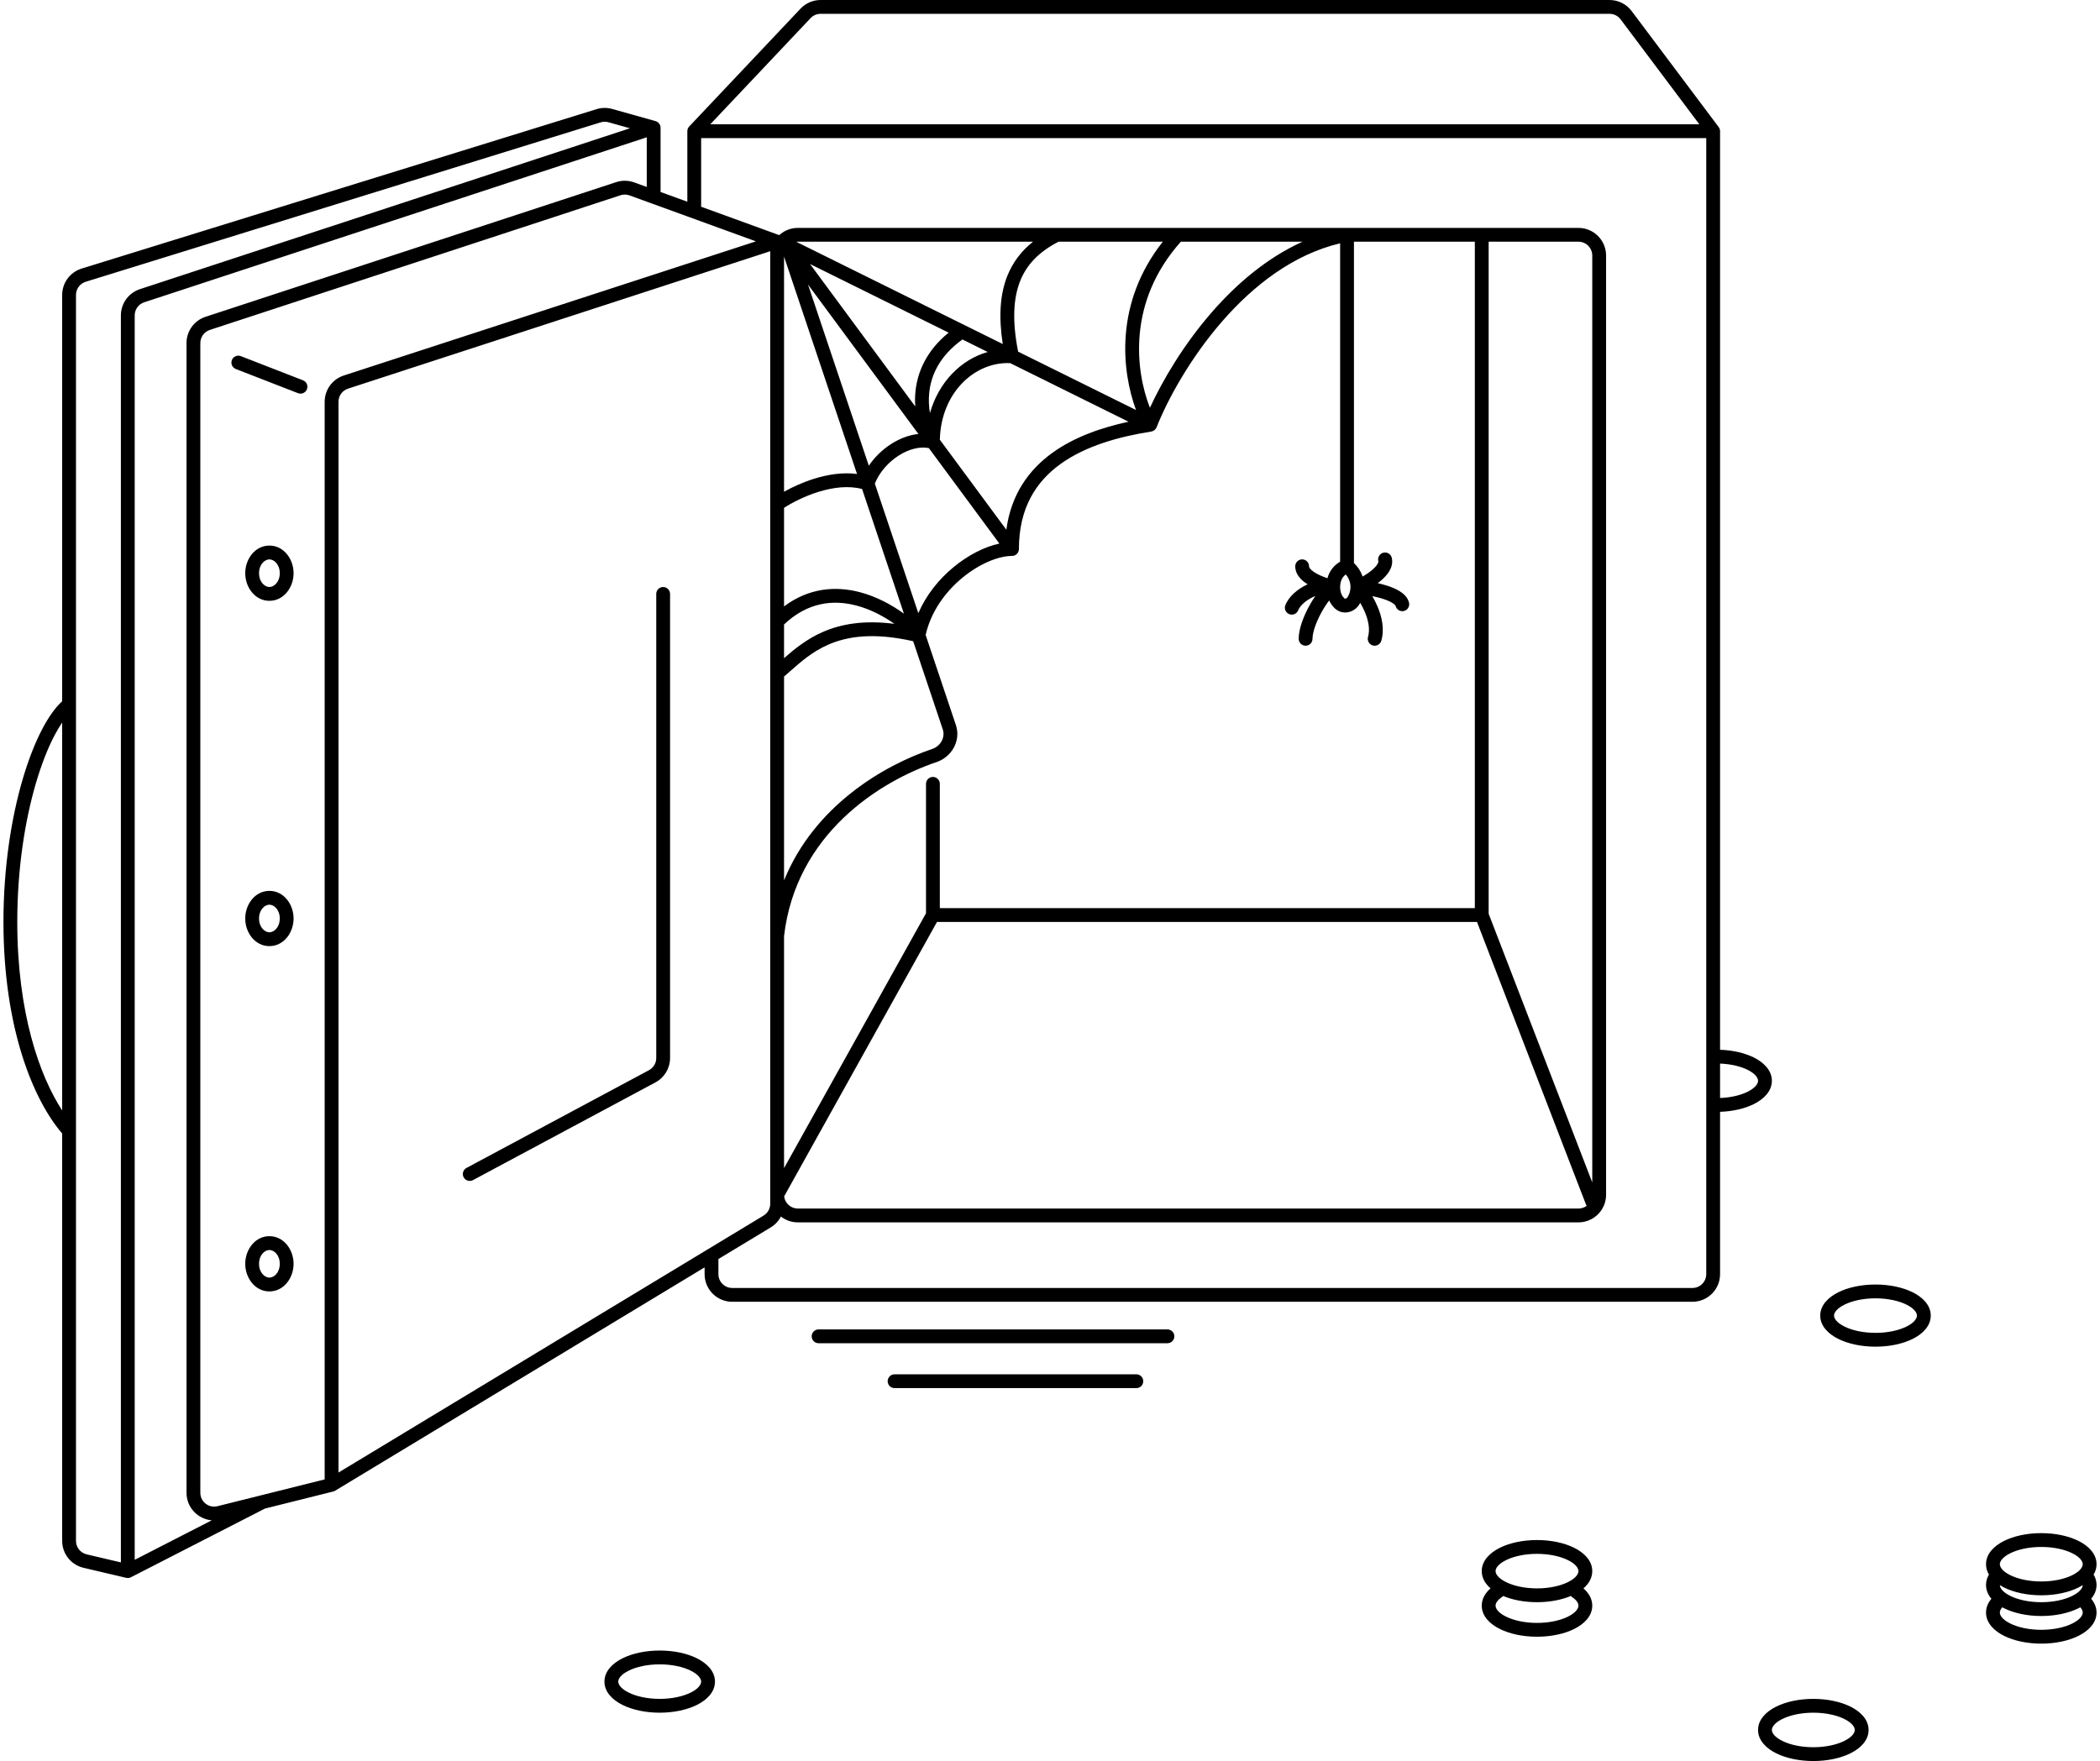 <svg id="no-such-pool" width="304" height="255" viewBox="0 0 304 255" fill="none" xmlns="http://www.w3.org/2000/svg">
    <path fill-rule="evenodd" clip-rule="evenodd"
          d="M117.339 2.627C117.717 2.227 118.243 2 118.793 2H233C233.63 2 234.222 2.296 234.6 2.8L246 18H102.82L117.339 2.627ZM247 184.5V20H101.5V29.936L112.803 34.046C113.514 33.396 114.461 33 115.5 33H152.978L152.994 33L153.009 33L153.02 33H170.497H170.503H195H200H214.5H228.5C230.709 33 232.5 34.791 232.5 37V173C232.5 175.209 230.709 177 228.5 177H115.5C114.575 177 113.724 176.686 113.046 176.159C112.712 176.798 112.207 177.346 111.57 177.731L104 182.308V184.5C104 185.605 104.895 186.5 106 186.5H245C246.105 186.5 247 185.605 247 184.5ZM215.5 35H228.5C229.605 35 230.5 35.895 230.5 37V171.22L215.5 132.314V35ZM213.5 35V131.5H136.051V113.5C136.051 112.948 135.603 112.5 135.051 112.5C134.499 112.5 134.051 112.948 134.051 113.5V132.24L113.5 169.149V135.557C115.213 120.73 127.382 113.116 135.582 110.349C137.736 109.622 139.145 107.279 138.378 104.993L133.998 91.942C134.76 88.576 136.825 85.732 139.26 83.706C141.781 81.609 144.561 80.5 146.5 80.5C147.052 80.5 147.5 80.052 147.5 79.5C147.5 73.587 149.957 69.758 153.523 67.186C157.145 64.573 161.959 63.229 166.656 62.488C167.005 62.433 167.3 62.197 167.43 61.868C168.976 57.962 172.244 51.888 176.99 46.458C181.483 41.318 187.224 36.84 194 35.232V35.255V35.294V35.333V35.373V35.414V35.455V35.497V35.539V35.582V35.625V35.669V35.713V35.758V35.804V35.85V35.896V35.943V35.991V36.039V36.088V36.137V36.187V36.237V36.288V36.339V36.391V36.443V36.496V36.549V36.603V36.657V36.712V36.767V36.823V36.88V36.937V36.994V37.052V37.11V37.169V37.228V37.288V37.348V37.409V37.47V37.532V37.594V37.657V37.72V37.783V37.847V37.912V37.977V38.043V38.108V38.175V38.242V38.309V38.377V38.445V38.514V38.583V38.653V38.723V38.793V38.864V38.935V39.007V39.079V39.152V39.225V39.299V39.373V39.447V39.522V39.597V39.673V39.749V39.826V39.903V39.98V40.058V40.136V40.215V40.294V40.373V40.453V40.533V40.614V40.695V40.776V40.858V40.94V41.023V41.106V41.189V41.273V41.357V41.442V41.527V41.612V41.698V41.784V41.87V41.957V42.044V42.132V42.22V42.308V42.397V42.486V42.575V42.665V42.755V42.846V42.937V43.028V43.12V43.211V43.304V43.396V43.489V43.583V43.676V43.77V43.864V43.959V44.054V44.149V44.245V44.341V44.437V44.534V44.631V44.728V44.826V44.923V45.022V45.12V45.219V45.318V45.418V45.517V45.617V45.718V45.819V45.919V46.021V46.122V46.224V46.326V46.429V46.532V46.635V46.738V46.841V46.945V47.049V47.154V47.258V47.364V47.469V47.574V47.68V47.786V47.892V47.999V48.106V48.213V48.32V48.428V48.536V48.644V48.752V48.861V48.97V49.079V49.189V49.298V49.408V49.518V49.629V49.739V49.85V49.961V50.072V50.184V50.295V50.407V50.52V50.632V50.745V50.858V50.971V51.084V51.197V51.311V51.425V51.539V51.653V51.768V51.883V51.998V52.113V52.228V52.343V52.459V52.575V52.691V52.807V52.924V53.041V53.157V53.274V53.392V53.509V53.627V53.744V53.862V53.98V54.098V54.217V54.335V54.454V54.573V54.692V54.811V54.931V55.05V55.17V55.289V55.41V55.53V55.65V55.77V55.891V56.011V56.132V56.253V56.374V56.496V56.617V56.738V56.86V56.982V57.104V57.226V57.348V57.47V57.592V57.715V57.837V57.96V58.083V58.206V58.329V58.452V58.575V58.698V58.822V58.945V59.069V59.192V59.316V59.44V59.564V59.688V59.812V59.936V60.061V60.185V60.309V60.434V60.559V60.683V60.808V60.933V61.058V61.183V61.308V61.433V61.558V61.683V61.808V61.934V62.059V62.184V62.31V62.435V62.561V62.687V62.812V62.938V63.063V63.189V63.315V63.441V63.567V63.693V63.819V63.944V64.07V64.196V64.322V64.448V64.574V64.701V64.826V64.953V65.079V65.205V65.331V65.457V65.583V65.709V65.835V65.961V66.088V66.214V66.34V66.466V66.592V66.718V66.844V66.97V67.096V67.222V67.348V67.474V67.6V67.726V67.852V67.977V68.103V68.229V68.355V68.48V68.606V68.732V68.857V68.983V69.108V69.234V69.359V69.484V69.609V69.735V69.86V69.985V70.11V70.235V70.36V70.485V70.609V70.734V70.859V70.983V71.108V71.232V71.357V71.481V71.605V71.729V71.853V71.977V72.101V72.225V72.348V72.472V72.595V72.719V72.842V72.965V73.088V73.211V73.334V73.456V73.579V73.701V73.824V73.946V74.068V74.19V74.312V74.434V74.556V74.677V74.799V74.92V75.041V75.162V75.283V75.403V75.524V75.644V75.765V75.885V76.005V76.125V76.245V76.364V76.484V76.603V76.722V76.841V76.96V77.078V77.197V77.315V77.433V77.551V77.669V77.787V77.904V78.021V78.138V78.255V78.372V78.488V78.605V78.721V78.837V78.953V79.068V79.184V79.299V79.414V79.529V79.643V79.758V79.872V79.986V80.1V80.213V80.326V80.439V80.552V80.665V80.778V80.89V81.002V81.114V81.225V81.337V81.339C193.276 81.745 192.493 82.509 192.162 83.729C191.664 83.563 191.133 83.35 190.664 83.096C190.247 82.87 189.929 82.638 189.727 82.419C189.528 82.203 189.5 82.067 189.5 82C189.5 81.448 189.052 81 188.5 81C187.948 81 187.5 81.448 187.5 82C187.5 82.733 187.847 83.331 188.257 83.775C188.554 84.097 188.915 84.373 189.29 84.609C189.253 84.626 189.216 84.644 189.179 84.661C187.901 85.275 186.604 86.298 186.072 87.629C185.866 88.141 186.116 88.723 186.629 88.928C187.141 89.134 187.723 88.884 187.928 88.371C188.196 87.702 188.983 86.975 190.046 86.464C190.168 86.405 190.291 86.351 190.412 86.301C190.116 86.731 189.828 87.197 189.562 87.679C188.728 89.189 188 91.039 188 92.5C188 93.052 188.448 93.5 189 93.5C189.552 93.5 190 93.052 190 92.5C190 91.561 190.522 90.078 191.313 88.646C191.662 88.014 192.043 87.429 192.413 86.95C192.615 87.377 192.876 87.735 193.166 88.028C194.282 89.153 195.996 88.739 196.741 87.575C196.799 87.486 196.855 87.392 196.908 87.294C197.144 87.694 197.371 88.132 197.568 88.592C198.107 89.858 198.348 91.144 198.038 92.225C197.887 92.756 198.194 93.31 198.725 93.462C199.256 93.613 199.81 93.306 199.962 92.775C200.453 91.056 200.026 89.259 199.407 87.808C199.182 87.28 198.924 86.779 198.655 86.32C199.128 86.415 199.608 86.531 200.058 86.669C200.68 86.859 201.199 87.075 201.565 87.305C201.954 87.549 202.023 87.714 202.03 87.743C202.164 88.278 202.707 88.604 203.243 88.47C203.778 88.336 204.104 87.793 203.97 87.257C203.777 86.486 203.184 85.959 202.629 85.611C202.051 85.248 201.345 84.971 200.642 84.756C200.25 84.637 199.845 84.532 199.44 84.442C199.581 84.338 199.718 84.23 199.852 84.119C200.327 83.724 200.792 83.253 201.112 82.721C201.434 82.184 201.656 81.5 201.47 80.757C201.336 80.222 200.793 79.896 200.257 80.03C199.722 80.164 199.396 80.707 199.53 81.243C199.544 81.3 199.553 81.432 199.397 81.691C199.239 81.955 198.96 82.26 198.573 82.581C198.173 82.914 197.707 83.224 197.254 83.488C196.959 82.615 196.45 81.951 196 81.527V81.448V81.337V81.225V81.114V81.002V80.89V80.778V80.665V80.552V80.439V80.326V80.213V80.1V79.986V79.872V79.758V79.643V79.529V79.414V79.299V79.184V79.068V78.953V78.837V78.721V78.605V78.488V78.372V78.255V78.138V78.021V77.904V77.787V77.669V77.551V77.433V77.315V77.197V77.078V76.96V76.841V76.722V76.603V76.484V76.364V76.245V76.125V76.005V75.885V75.765V75.644V75.524V75.403V75.283V75.162V75.041V74.92V74.799V74.677V74.556V74.434V74.312V74.19V74.068V73.946V73.824V73.701V73.579V73.456V73.334V73.211V73.088V72.965V72.842V72.719V72.595V72.472V72.348V72.225V72.101V71.977V71.853V71.729V71.605V71.481V71.357V71.232V71.108V70.983V70.859V70.734V70.609V70.485V70.36V70.235V70.11V69.985V69.86V69.735V69.609V69.484V69.359V69.234V69.108V68.983V68.857V68.732V68.606V68.48V68.355V68.229V68.103V67.977V67.852V67.726V67.6V67.474V67.348V67.222V67.096V66.97V66.844V66.718V66.592V66.466V66.34V66.214V66.088V65.961V65.835V65.709V65.583V65.457V65.331V65.205V65.079V64.953V64.826V64.701V64.574V64.448V64.322V64.196V64.07V63.944V63.819V63.693V63.567V63.441V63.315V63.189V63.063V62.938V62.812V62.687V62.561V62.435V62.31V62.184V62.059V61.934V61.808V61.683V61.558V61.433V61.308V61.183V61.058V60.933V60.808V60.683V60.559V60.434V60.309V60.185V60.061V59.936V59.812V59.688V59.564V59.44V59.316V59.192V59.069V58.945V58.822V58.698V58.575V58.452V58.329V58.206V58.083V57.96V57.837V57.715V57.592V57.47V57.348V57.226V57.104V56.982V56.86V56.738V56.617V56.496V56.374V56.253V56.132V56.011V55.891V55.77V55.65V55.53V55.41V55.289V55.17V55.05V54.931V54.811V54.692V54.573V54.454V54.335V54.217V54.098V53.98V53.862V53.744V53.627V53.509V53.392V53.274V53.157V53.041V52.924V52.807V52.691V52.575V52.459V52.343V52.228V52.113V51.998V51.883V51.768V51.653V51.539V51.425V51.311V51.197V51.084V50.971V50.858V50.745V50.632V50.52V50.407V50.295V50.184V50.072V49.961V49.85V49.739V49.629V49.518V49.408V49.298V49.189V49.079V48.97V48.861V48.752V48.644V48.536V48.428V48.32V48.213V48.106V47.999V47.892V47.786V47.68V47.574V47.469V47.364V47.258V47.154V47.049V46.945V46.841V46.738V46.635V46.532V46.429V46.326V46.224V46.122V46.021V45.919V45.819V45.718V45.617V45.517V45.418V45.318V45.219V45.12V45.022V44.923V44.826V44.728V44.631V44.534V44.437V44.341V44.245V44.149V44.054V43.959V43.864V43.77V43.676V43.583V43.489V43.396V43.304V43.211V43.12V43.028V42.937V42.846V42.755V42.665V42.575V42.486V42.397V42.308V42.22V42.132V42.044V41.957V41.87V41.784V41.698V41.612V41.527V41.442V41.357V41.273V41.189V41.106V41.023V40.94V40.858V40.776V40.695V40.614V40.533V40.453V40.373V40.294V40.215V40.136V40.058V39.98V39.903V39.826V39.749V39.673V39.597V39.522V39.447V39.373V39.299V39.225V39.152V39.079V39.007V38.935V38.864V38.793V38.723V38.653V38.583V38.514V38.445V38.377V38.309V38.242V38.175V38.108V38.043V37.977V37.912V37.847V37.783V37.72V37.657V37.594V37.532V37.47V37.409V37.348V37.288V37.228V37.169V37.11V37.052V36.994V36.937V36.88V36.823V36.767V36.712V36.657V36.603V36.549V36.496V36.443V36.391V36.339V36.288V36.237V36.187V36.137V36.088V36.039V35.991V35.943V35.896V35.85V35.804V35.758V35.713V35.669V35.625V35.582V35.539V35.497V35.455V35.414V35.373V35.333V35.294V35.255V35.216V35.178V35.141V35.105V35.068V35.033V35H200H213.5ZM188.551 35H170.943C163.168 43.696 164.359 53.665 166.464 59.05C168.292 55.08 171.345 49.878 175.485 45.142C179.028 41.088 183.411 37.327 188.551 35ZM168.33 35H153.239C150.512 36.406 148.666 38.217 147.679 40.694C146.69 43.178 146.511 46.461 147.383 50.917L164.45 59.369C162.356 53.67 161.329 43.862 168.33 35ZM149.542 35H115.5C115.422 35 115.346 35.004 115.27 35.013L139.684 47.104L145.16 49.816C144.548 45.842 144.765 42.605 145.821 39.954C146.624 37.937 147.89 36.319 149.542 35ZM113.5 37.153V71.204C114.701 70.533 116.213 69.834 117.86 69.32C119.774 68.724 121.949 68.354 124.065 68.632L113.5 37.153ZM111.5 73.003L111.5 73.014V89.998V90.002V97.493V97.508V135.488L111.5 135.503L111.5 135.515V172.98L111.5 173.003L111.5 173.018V174.308C111.5 175.008 111.134 175.657 110.535 176.02L49 213.227V58.178C49 57.312 49.557 56.545 50.381 56.276L111.5 36.377V37V72.988L111.5 73.003ZM113.514 173.235C113.63 174.229 114.475 175 115.5 175H228.5C228.95 175 229.366 174.851 229.7 174.6C229.646 174.528 229.601 174.448 229.567 174.36L213.814 133.5H135.639L113.514 173.235ZM113.5 127.484V97.965C113.813 97.697 114.123 97.424 114.435 97.149L114.435 97.149C115.994 95.776 117.608 94.355 119.888 93.353C122.647 92.141 126.432 91.549 132.192 92.847L136.482 105.629C136.855 106.741 136.184 108.035 134.942 108.454C127.954 110.812 117.902 116.652 113.5 127.484ZM113.5 95.303C114.98 94.007 116.756 92.545 119.084 91.522C121.718 90.364 125.028 89.763 129.48 90.333C127.907 89.223 126.005 88.216 123.958 87.68C120.636 86.81 116.932 87.172 113.5 90.422V95.303ZM113.5 87.808C117.126 85.096 121.012 84.841 124.464 85.745C126.874 86.376 129.071 87.567 130.852 88.856L124.795 70.808C122.819 70.286 120.573 70.57 118.455 71.23C116.45 71.855 114.661 72.787 113.5 73.534V87.808ZM102 183.517V184.5C102 186.709 103.791 188.5 106 188.5H245C247.209 188.5 249 186.709 249 184.5V160.992C250.863 160.93 252.581 160.527 253.897 159.869C255.27 159.183 256.5 158.049 256.5 156.5C256.5 154.951 255.27 153.817 253.897 153.131C252.581 152.473 250.863 152.07 249 152.008V19C249 18.784 248.93 18.573 248.8 18.4L236.2 1.6C235.445 0.593 234.259 0 233 0H118.793C117.693 0 116.641 0.453 115.885 1.254L99.773 18.313C99.598 18.499 99.5 18.745 99.5 19V29.209L95.625 27.8V18.5C95.625 18.052 95.327 17.658 94.895 17.537L88.623 15.777C87.881 15.568 87.094 15.579 86.358 15.807L11.817 38.891C10.142 39.409 9 40.958 9 42.712V101.54C7.978 102.474 6.999 103.878 6.098 105.601C5.077 107.554 4.117 109.994 3.291 112.806C1.638 118.43 0.5 125.609 0.5 133.5C0.5 148.938 4.858 159.333 9 164.129V223.124C9 224.98 10.277 226.592 12.084 227.018L18.271 228.473C18.502 228.528 18.745 228.498 18.956 228.39L38.354 218.442L48.242 215.97C48.339 215.946 48.432 215.907 48.517 215.856L102 183.517ZM253.003 158.08C252.004 158.58 250.603 158.93 249 158.991V154.009C250.603 154.07 252.004 154.42 253.003 154.92C254.163 155.5 254.5 156.116 254.5 156.5C254.5 156.884 254.163 157.5 253.003 158.08ZM7.871 106.527C8.25 105.802 8.629 105.168 9 104.625V160.793C5.714 155.77 2.5 146.609 2.5 133.5C2.5 125.791 3.612 118.803 5.209 113.369C6.008 110.652 6.923 108.34 7.871 106.527ZM27 216.158C27 218.3 28.657 219.972 30.651 220.145L19.5 225.863V45.672C19.5 44.808 20.055 44.042 20.876 43.772L93.625 19.881V27.072L91.817 26.415C90.975 26.108 90.054 26.094 89.203 26.373L29.753 45.873C28.111 46.411 27 47.944 27 49.673V216.158ZM17.5 45.672V226.237L12.542 225.071C11.639 224.858 11 224.052 11 223.124V163.75V102V42.712C11 41.835 11.571 41.06 12.408 40.801L86.95 17.717C87.318 17.603 87.711 17.598 88.082 17.702L91.192 18.575L20.252 41.872C18.61 42.411 17.5 43.944 17.5 45.672ZM89.826 28.273C90.252 28.134 90.712 28.141 91.133 28.294L94.283 29.44L109.43 34.948L49.762 54.375C48.115 54.911 47 56.446 47 58.178V214.219L37.758 216.53L31.485 218.098C30.223 218.414 29 217.459 29 216.158V49.673C29 48.809 29.555 48.042 30.377 47.773L89.826 28.273ZM34.862 51.568C34.348 51.368 33.768 51.623 33.568 52.138C33.368 52.652 33.623 53.232 34.138 53.432L43.138 56.932C43.652 57.132 44.232 56.877 44.432 56.362C44.632 55.848 44.377 55.268 43.862 55.068L34.862 51.568ZM97 86C97 85.448 96.552 85 96 85C95.448 85 95 85.448 95 86V153.204C95 153.941 94.594 154.619 93.944 154.967L67.528 169.119C67.041 169.379 66.858 169.985 67.118 170.472C67.379 170.959 67.985 171.142 68.472 170.881L94.889 156.73C96.189 156.033 97 154.678 97 153.204V86ZM139.324 49.157L142.983 50.969C139.077 52.068 135.875 55.371 134.621 59.811C134.466 58.891 134.411 57.894 134.516 56.865C134.777 54.325 136.022 51.526 139.324 49.157ZM132.527 56.66C132.45 57.412 132.444 58.147 132.494 58.855L117.26 38.23L137.326 48.168C134.16 50.745 132.822 53.79 132.527 56.66ZM125.773 67.436L116.969 41.202L132.952 62.841C131.584 62.978 130.22 63.513 129.016 64.282C127.771 65.079 126.635 66.164 125.773 67.436ZM130.093 65.968C131.582 65.016 133.159 64.626 134.461 64.885L144.672 78.708C142.505 79.175 140.099 80.406 137.981 82.169C135.944 83.863 134.097 86.109 132.938 88.784L126.641 70.021C127.31 68.383 128.592 66.927 130.093 65.968ZM136.055 63.676L145.68 76.706C146.357 71.633 148.896 68.058 152.352 65.564C155.538 63.266 159.473 61.906 163.368 61.065L146.24 52.582C141.079 52.353 136.206 56.904 136.055 63.676ZM194 85C194 83.998 194.442 83.45 194.819 83.181C195.14 83.557 195.5 84.185 195.5 85C195.5 85.608 195.304 86.112 195.057 86.497C194.984 86.611 194.878 86.669 194.787 86.683C194.706 86.696 194.642 86.676 194.586 86.619C194.294 86.325 194 85.829 194 85ZM39 81C38.334 81 37.5 81.717 37.5 83C37.5 84.283 38.334 85 39 85C39.666 85 40.5 84.283 40.5 83C40.5 81.717 39.666 81 39 81ZM35.5 83C35.5 80.969 36.904 79 39 79C41.096 79 42.5 80.969 42.5 83C42.5 85.031 41.096 87 39 87C36.904 87 35.5 85.031 35.5 83ZM37.5 133C37.5 131.717 38.334 131 39 131C39.666 131 40.5 131.717 40.5 133C40.5 134.283 39.666 135 39 135C38.334 135 37.5 134.283 37.5 133ZM39 129C36.904 129 35.5 130.969 35.5 133C35.5 135.031 36.904 137 39 137C41.096 137 42.5 135.031 42.5 133C42.5 130.969 41.096 129 39 129ZM39 181C38.334 181 37.5 181.717 37.5 183C37.5 184.283 38.334 185 39 185C39.666 185 40.5 184.283 40.5 183C40.5 181.717 39.666 181 39 181ZM35.5 183C35.5 180.969 36.904 179 39 179C41.096 179 42.5 180.969 42.5 183C42.5 185.031 41.096 187 39 187C36.904 187 35.5 185.031 35.5 183ZM118.5 192.5C117.948 192.5 117.5 192.948 117.5 193.5C117.5 194.052 117.948 194.5 118.5 194.5H169C169.552 194.5 170 194.052 170 193.5C170 192.948 169.552 192.5 169 192.5H118.5ZM128.5 200C128.5 199.448 128.948 199 129.5 199H164.5C165.052 199 165.5 199.448 165.5 200C165.5 200.552 165.052 201 164.5 201H129.5C128.948 201 128.5 200.552 128.5 200ZM89.5 243.5C89.5 243.116 89.837 242.5 90.998 241.92C92.098 241.369 93.689 241 95.5 241C97.311 241 98.902 241.369 100.003 241.92C101.163 242.5 101.5 243.116 101.5 243.5C101.5 243.884 101.163 244.5 100.003 245.08C98.902 245.631 97.311 246 95.5 246C93.689 246 92.098 245.631 90.998 245.08C89.837 244.5 89.5 243.884 89.5 243.5ZM95.5 239C93.445 239 91.536 239.414 90.103 240.131C88.73 240.817 87.5 241.951 87.5 243.5C87.5 245.049 88.73 246.183 90.103 246.869C91.536 247.586 93.445 248 95.5 248C97.555 248 99.464 247.586 100.897 246.869C102.27 246.183 103.5 245.049 103.5 243.5C103.5 241.951 102.27 240.817 100.897 240.131C99.464 239.414 97.555 239 95.5 239ZM217.605 231.1C217.555 231.154 217.498 231.202 217.434 231.245C216.704 231.737 216.5 232.192 216.5 232.5C216.5 232.883 216.837 233.5 217.997 234.08C219.098 234.631 220.689 235 222.5 235C224.311 235 225.902 234.631 227.003 234.08C228.163 233.5 228.5 232.883 228.5 232.5C228.5 232.192 228.296 231.737 227.566 231.245C227.502 231.202 227.445 231.154 227.395 231.1C226.032 231.674 224.323 232 222.5 232C220.677 232 218.968 231.674 217.605 231.1ZM229.224 229.999C229.973 229.35 230.5 228.514 230.5 227.5C230.5 225.951 229.27 224.817 227.897 224.131C226.464 223.414 224.555 223 222.5 223C220.445 223 218.536 223.414 217.103 224.131C215.73 224.817 214.5 225.951 214.5 227.5C214.5 228.514 215.027 229.35 215.776 229.999C215.039 230.64 214.5 231.482 214.5 232.5C214.5 234.049 215.73 235.183 217.103 235.869C218.536 236.586 220.445 237 222.5 237C224.555 237 226.464 236.586 227.897 235.869C229.27 235.183 230.5 234.049 230.5 232.5C230.5 231.482 229.961 230.64 229.224 229.999ZM216.5 227.5C216.5 227.116 216.837 226.5 217.997 225.92C219.098 225.369 220.689 225 222.5 225C224.311 225 225.902 225.369 227.003 225.92C228.163 226.5 228.5 227.116 228.5 227.5C228.5 227.884 228.163 228.5 227.003 229.08C225.902 229.631 224.311 230 222.5 230C220.689 230 219.098 229.631 217.997 229.08C216.837 228.5 216.5 227.884 216.5 227.5ZM266.997 188.92C265.837 189.5 265.5 190.116 265.5 190.5C265.5 190.884 265.837 191.5 266.997 192.08C268.098 192.631 269.689 193 271.5 193C273.311 193 274.902 192.631 276.003 192.08C277.163 191.5 277.5 190.884 277.5 190.5C277.5 190.116 277.163 189.5 276.003 188.92C274.902 188.369 273.311 188 271.5 188C269.689 188 268.098 188.369 266.997 188.92ZM266.103 187.131C267.536 186.414 269.445 186 271.5 186C273.555 186 275.464 186.414 276.897 187.131C278.27 187.817 279.5 188.951 279.5 190.5C279.5 192.049 278.27 193.183 276.897 193.869C275.464 194.586 273.555 195 271.5 195C269.445 195 267.536 194.586 266.103 193.869C264.73 193.183 263.5 192.049 263.5 190.5C263.5 188.951 264.73 187.817 266.103 187.131ZM287.5 233.5C287.5 232.729 287.81 232.058 288.28 231.501C287.805 230.939 287.5 230.271 287.5 229.5C287.5 228.95 287.66 228.447 287.923 228.002C287.658 227.556 287.5 227.054 287.5 226.5C287.5 224.951 288.73 223.817 290.103 223.131C291.536 222.414 293.445 222 295.5 222C297.555 222 299.464 222.414 300.897 223.131C302.27 223.817 303.5 224.951 303.5 226.5C303.5 227.054 303.342 227.556 303.077 228.002C303.34 228.448 303.5 228.952 303.5 229.5C303.5 230.271 303.195 230.939 302.72 231.5C303.188 232.057 303.5 232.73 303.5 233.5C303.5 235.049 302.27 236.183 300.897 236.869C299.464 237.586 297.555 238 295.5 238C293.445 238 291.536 237.586 290.103 236.869C288.73 236.183 287.5 235.049 287.5 233.5ZM301.499 229.532C301.304 229.654 301.102 229.767 300.897 229.869C299.464 230.586 297.555 231 295.5 231C293.445 231 291.536 230.586 290.103 229.869C289.898 229.767 289.696 229.654 289.501 229.532C289.514 229.821 289.715 230.232 290.294 230.658C290.323 230.676 290.35 230.696 290.377 230.717C290.551 230.838 290.757 230.96 290.997 231.08C292.098 231.631 293.689 232 295.5 232C297.311 232 298.902 231.631 300.003 231.08C301.132 230.516 301.481 229.917 301.499 229.532ZM289.923 227.338C290.156 227.578 290.502 227.833 290.997 228.08C292.098 228.631 293.689 229 295.5 229C297.311 229 298.902 228.631 300.003 228.08C301.163 227.5 301.5 226.884 301.5 226.5C301.5 226.116 301.163 225.5 300.003 224.92C298.902 224.369 297.311 224 295.5 224C293.689 224 292.098 224.369 290.997 224.92C289.837 225.5 289.5 226.116 289.5 226.5C289.5 226.709 289.6 226.987 289.879 227.291C289.894 227.306 289.909 227.322 289.923 227.338ZM300.897 232.869C300.981 232.827 301.065 232.783 301.147 232.738C301.415 233.037 301.5 233.298 301.5 233.5C301.5 233.884 301.163 234.5 300.003 235.08C298.902 235.631 297.311 236 295.5 236C293.689 236 292.098 235.631 290.997 235.08C289.837 234.5 289.5 233.884 289.5 233.5C289.5 233.299 289.586 233.035 289.852 232.738C289.935 232.783 290.019 232.827 290.103 232.869C291.536 233.586 293.445 234 295.5 234C297.555 234 299.464 233.586 300.897 232.869ZM256.5 250.5C256.5 250.116 256.837 249.5 257.997 248.92C259.098 248.369 260.689 248 262.5 248C264.311 248 265.902 248.369 267.003 248.92C268.163 249.5 268.5 250.116 268.5 250.5C268.5 250.884 268.163 251.5 267.003 252.08C265.902 252.631 264.311 253 262.5 253C260.689 253 259.098 252.631 257.997 252.08C256.837 251.5 256.5 250.884 256.5 250.5ZM262.5 246C260.445 246 258.536 246.414 257.103 247.131C255.73 247.817 254.5 248.951 254.5 250.5C254.5 252.049 255.73 253.183 257.103 253.869C258.536 254.586 260.445 255 262.5 255C264.555 255 266.464 254.586 267.897 253.869C269.27 253.183 270.5 252.049 270.5 250.5C270.5 248.951 269.27 247.817 267.897 247.131C266.464 246.414 264.555 246 262.5 246Z"
          fill="currentColor"/>
</svg>
